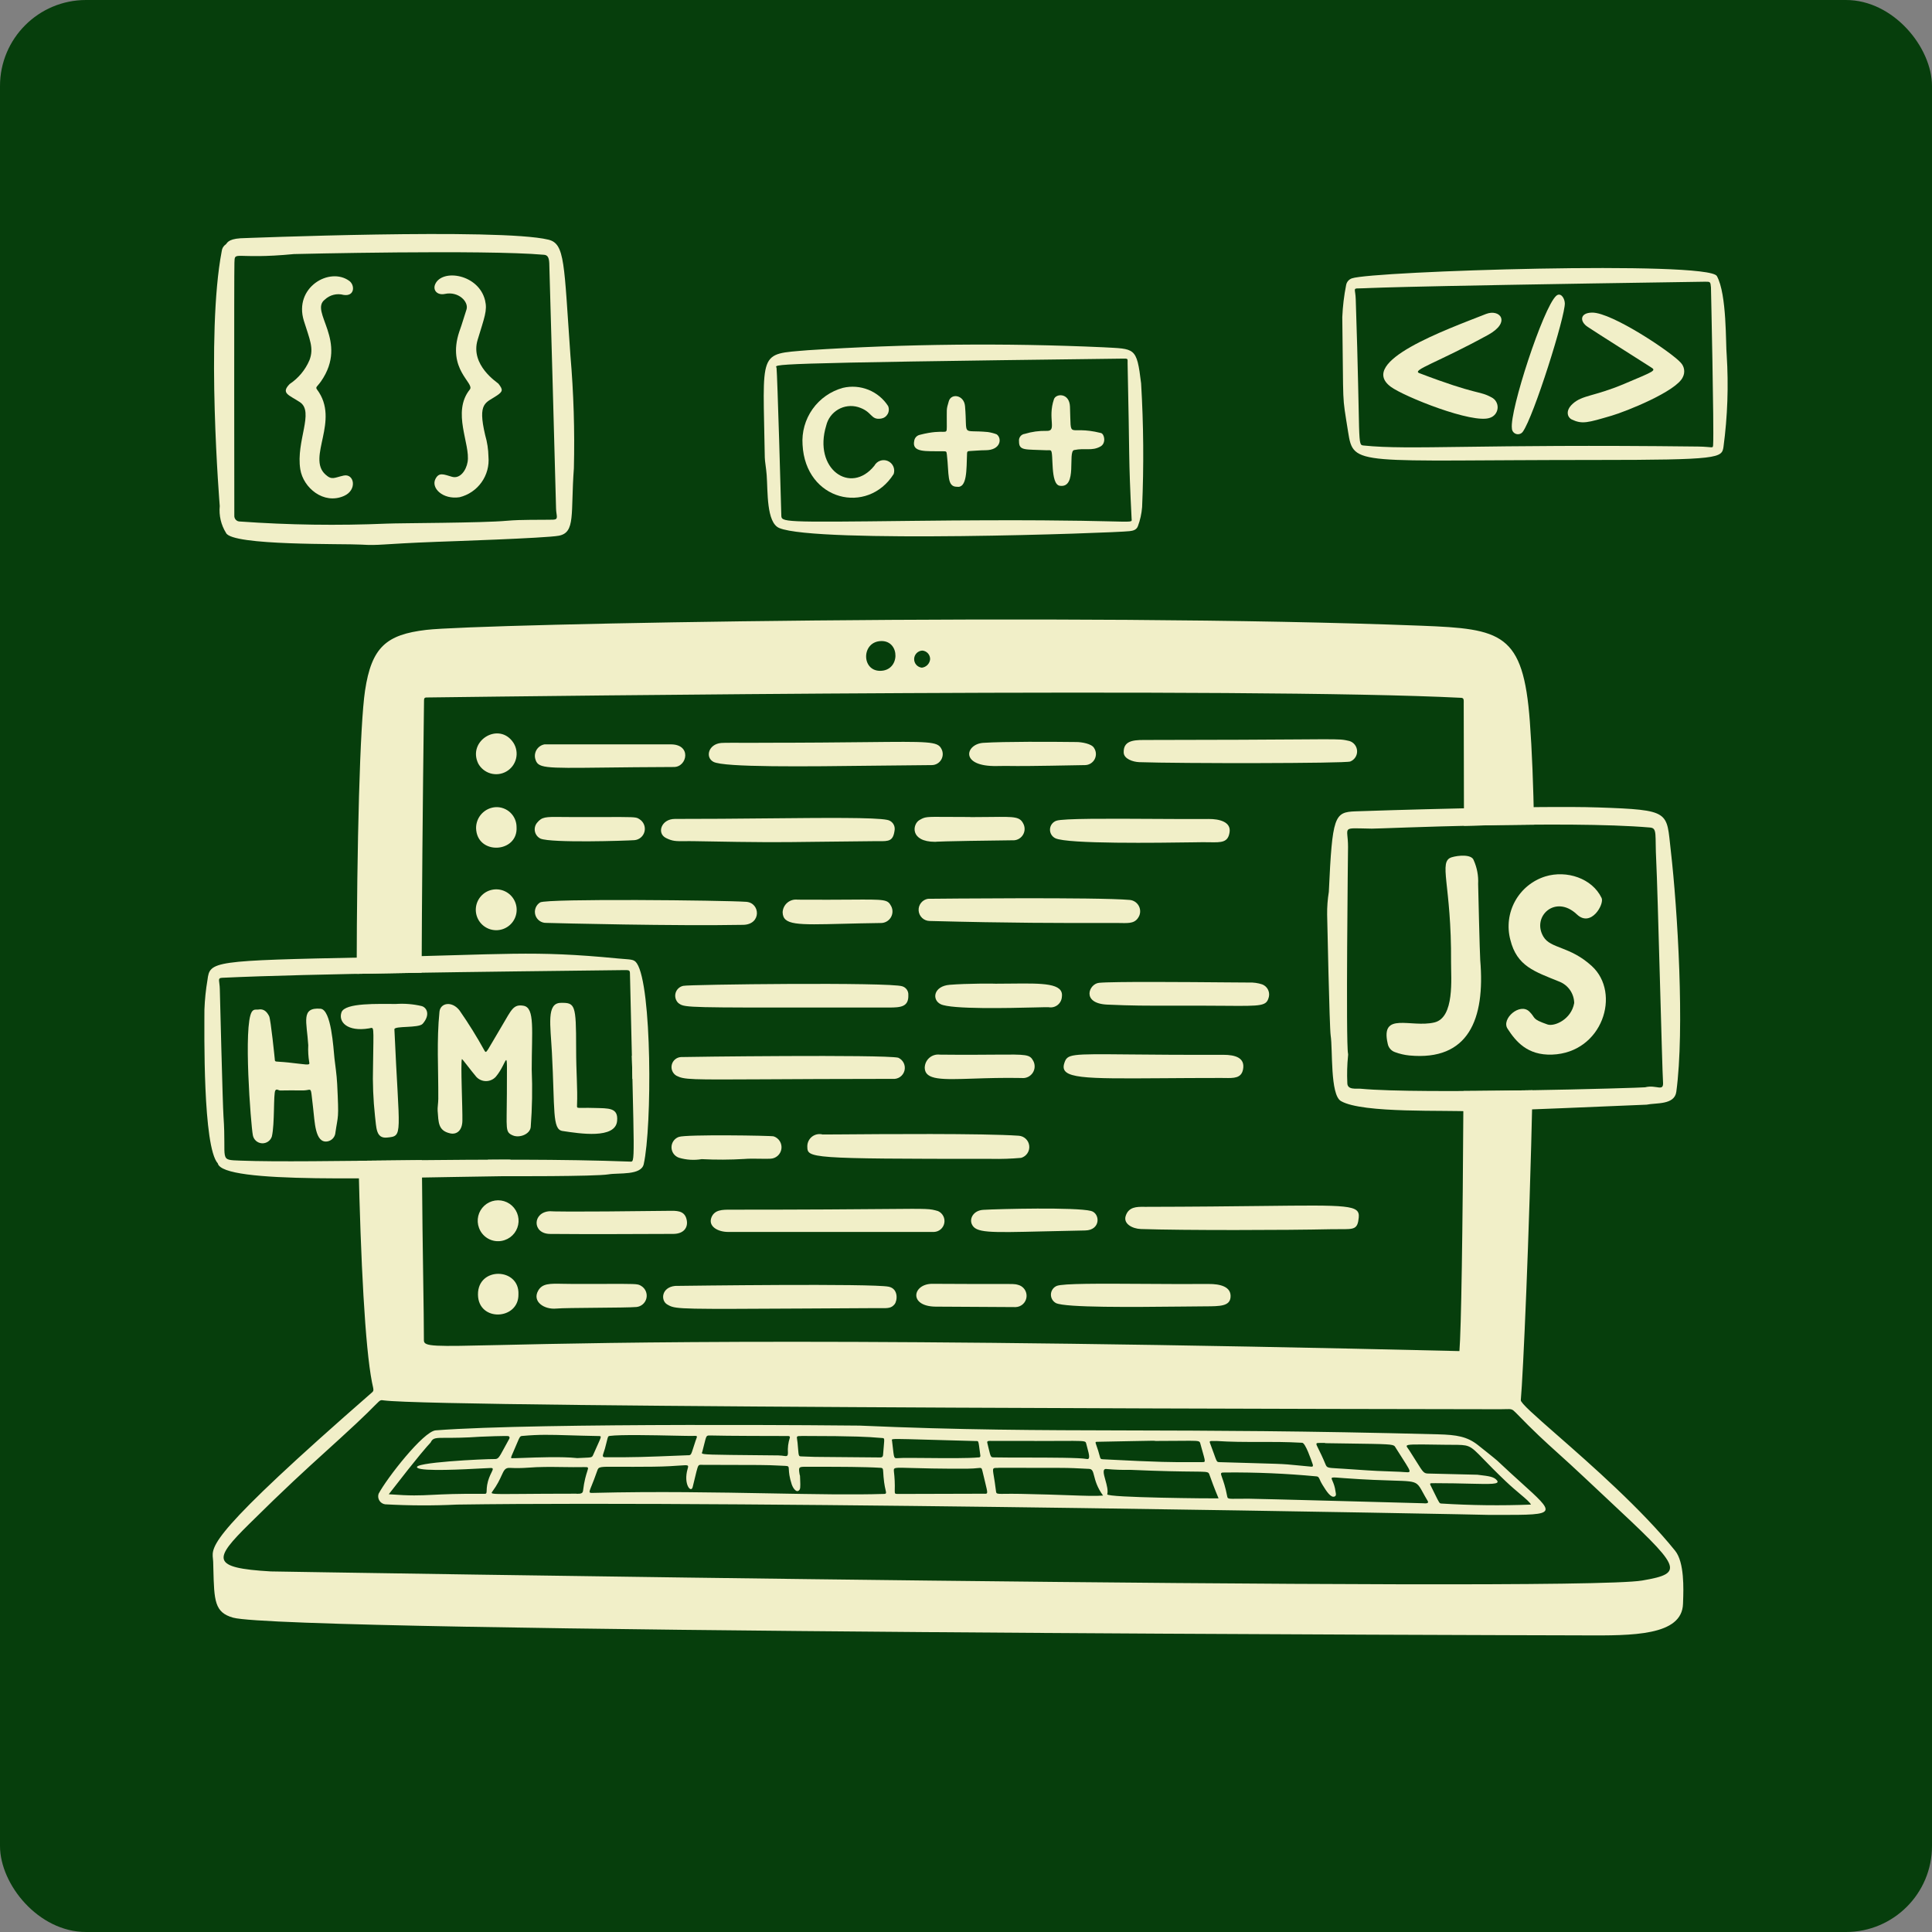 <svg width="247" height="247" viewBox="0 0 247 247" fill="none" xmlns="http://www.w3.org/2000/svg">
<rect x="0" y="0" width="247" height="247" fill="#808080" stroke="none"/>
<rect width="247" height="247" rx="11" fill="#063E0C"/>
<path fill-rule="evenodd" clip-rule="evenodd" d="M196.126 105.429C196.032 100.414 195.859 95.91 195.586 92.246C194.742 80.92 191.987 80.396 181.718 79.996C137.785 78.29 61.19 79.739 54.498 80.528C49.401 81.13 47.505 82.718 46.667 88.304C46.018 92.636 45.622 107.793 45.599 124.504C48.271 124.451 51.057 124.403 53.904 124.359C53.941 114.847 54.032 103.408 54.21 89.555C54.21 89.314 54.254 89.17 54.54 89.17C54.582 89.17 55.03 89.165 55.841 89.154C67.888 89.002 159.917 87.84 186.814 89.214C187.143 89.231 187.139 89.478 187.134 89.804V89.805C187.133 89.852 187.132 89.901 187.132 89.951C187.149 95.353 187.16 100.57 187.165 105.577C189.976 105.508 193.056 105.451 196.126 105.429ZM195.932 139.383C193.046 139.432 190.007 139.47 187.101 139.483C187.004 157.949 186.807 169.96 186.583 172.732C109.983 170.904 77.456 171.647 63.809 171.959H63.808C55.517 172.148 54.196 172.178 54.195 171.375C54.192 169.299 54.156 166.862 54.109 163.711V163.71V163.709V163.708L54.109 163.707C54.052 159.859 53.979 154.946 53.932 148.32C52.062 148.338 50.228 148.359 48.452 148.378H48.423C47.544 148.389 46.679 148.398 45.831 148.407C46.116 161.216 46.672 172.216 47.559 176.73C47.594 176.91 47.628 177.06 47.657 177.187C47.763 177.659 47.796 177.808 47.573 178.005C26.874 196.068 27.045 197.642 27.222 199.274C27.236 199.401 27.25 199.529 27.254 199.665C27.263 199.998 27.271 200.317 27.279 200.621C27.382 204.639 27.421 206.144 29.798 206.812C36.583 208.716 200.929 209.073 200.953 209.073C201.479 209.073 202.01 209.076 202.542 209.078C208.696 209.11 215.04 209.141 215.168 205.041C215.171 204.95 215.174 204.851 215.178 204.742C215.235 203.142 215.357 199.744 214.163 198.261C209.858 192.921 203.382 187.243 199.035 183.433H199.034C196.29 181.028 194.395 179.365 194.43 179.002C194.723 175.796 195.505 158.483 195.932 139.383ZM62.346 148.264C62.444 148.33 62.547 148.391 62.655 148.444C63.265 148.744 63.967 148.796 64.614 148.589C64.857 148.514 65.088 148.403 65.298 148.261C64.314 148.261 63.329 148.262 62.346 148.264ZM80.853 137.932C81.632 137.872 82.412 137.581 82.459 136.512C82.495 135.67 81.912 134.995 80.782 134.976L80.817 136.43L80.853 137.932ZM209.938 202.066C200.726 203.629 34.788 200.911 34.625 200.901C26.864 200.456 27.314 199.328 31.858 194.833C36.442 190.293 39.002 187.969 41.641 185.574C42.849 184.478 44.074 183.367 45.516 182.021C46.75 180.869 47.461 180.148 47.902 179.701C48.405 179.193 48.555 179.04 48.726 179.013C48.799 179 48.876 179.011 48.986 179.026C49.014 179.03 49.044 179.034 49.077 179.038C56.385 180.001 188.409 180.166 191.791 180.166C192.082 180.166 192.313 180.159 192.502 180.153C193.226 180.132 193.322 180.13 193.776 180.596C196.186 183.08 197.514 184.28 199.19 185.793C200.134 186.645 201.188 187.597 202.606 188.933C203.646 189.911 204.607 190.811 205.491 191.639C214.815 200.371 215.599 201.105 209.938 202.066ZM88.874 107.543C88.325 107.532 87.887 107.536 87.522 107.54C86.411 107.55 85.977 107.554 85.14 107.133C83.931 106.526 84.537 104.694 86.29 104.696C90.184 104.702 94.25 104.663 98.023 104.627C105.531 104.555 111.883 104.494 113.424 104.819C113.709 104.868 113.965 105.021 114.142 105.248C114.32 105.476 114.406 105.761 114.385 106.049C114.212 107.557 113.656 107.553 112.318 107.543C112.153 107.541 111.977 107.54 111.787 107.541C108.31 107.569 105.95 107.599 104.073 107.624H104.072C99.332 107.685 97.671 107.706 88.874 107.543ZM86.308 164.401C84.546 164.585 84.443 166.274 85.305 166.773L85.308 166.774C85.388 166.821 85.463 166.864 85.539 166.904C86.454 167.382 87.623 167.376 102.863 167.29C105.458 167.274 108.461 167.258 111.94 167.24C112.166 167.239 112.369 167.241 112.553 167.244C113.503 167.255 113.954 167.26 114.368 166.745C114.739 166.284 114.876 164.767 113.629 164.504C111.561 164.064 87.603 164.384 86.358 164.4L86.308 164.401ZM173.712 155.656C173.572 157.155 173.132 157.153 171.372 157.146C171.015 157.144 170.605 157.143 170.131 157.153C164.494 157.278 151.257 157.311 145.856 157.127C144.785 157.09 143.584 156.466 143.918 155.447C144.297 154.276 145.347 154.282 146.249 154.289C146.322 154.29 146.393 154.29 146.464 154.29C152.739 154.279 157.595 154.223 161.344 154.18C172.477 154.051 173.862 154.035 173.712 155.656ZM173.215 95.218C173.039 94.989 172.797 94.821 172.523 94.736L172.394 94.707C172.245 94.674 172.12 94.646 171.993 94.622C171.306 94.495 170.595 94.499 166.021 94.531C162.424 94.556 156.441 94.597 146.205 94.604C144.779 94.605 143.614 94.762 143.661 96.21C143.687 97.017 144.83 97.411 145.668 97.44C150.782 97.62 171.972 97.608 172.625 97.357C172.893 97.251 173.12 97.064 173.277 96.823C173.434 96.582 173.512 96.298 173.501 96.01C173.489 95.723 173.39 95.446 173.215 95.218ZM110.748 94.88C118.712 94.796 119.855 94.784 120.335 95.702C120.459 95.914 120.525 96.155 120.526 96.401C120.528 96.646 120.465 96.888 120.344 97.102C120.223 97.316 120.048 97.494 119.837 97.62C119.625 97.745 119.384 97.812 119.139 97.815C117.023 97.827 114.641 97.856 112.182 97.886H112.179H112.178H112.177C102.913 97.999 92.557 98.124 91.208 97.398C90.134 96.82 90.561 95.131 92.206 94.985C92.539 94.955 94.227 94.961 95.547 94.965C96.454 94.968 97.188 94.971 97.188 94.96C103.12 94.96 107.501 94.914 110.748 94.88ZM115.936 126.519C115.796 126.317 115.591 126.168 115.355 126.096C113.801 125.548 88.014 125.855 87.348 126.038C87.12 126.086 86.908 126.195 86.737 126.354C86.565 126.513 86.44 126.715 86.375 126.94C86.309 127.164 86.306 127.402 86.365 127.628C86.424 127.855 86.544 128.06 86.711 128.224L86.749 128.253C86.795 128.286 86.839 128.318 86.883 128.349C87.58 128.82 88.596 128.819 105.491 128.812C107.883 128.811 110.594 128.81 113.668 128.81C115.173 128.81 116.183 128.717 116.128 127.212C116.144 126.966 116.076 126.722 115.936 126.519ZM93.048 157.499C91.79 157.491 90.486 156.797 90.965 155.619C91.367 154.653 92.376 154.653 93.349 154.654H93.405C103.621 154.654 109.624 154.601 113.26 154.569C118.824 154.52 118.841 154.52 119.924 154.834C120.212 154.961 120.447 155.182 120.593 155.462C120.739 155.741 120.786 156.061 120.726 156.369C120.667 156.679 120.505 156.959 120.266 157.164C120.027 157.369 119.726 157.487 119.411 157.499H93.048ZM85.951 136.925C86.059 137.178 86.245 137.389 86.482 137.529C87.484 138.04 88.199 138.036 97.766 137.985C101.599 137.963 106.852 137.936 114.114 137.93C114.45 137.965 114.788 137.879 115.066 137.688C115.345 137.496 115.545 137.211 115.632 136.884C115.719 136.557 115.685 136.211 115.539 135.906C115.392 135.602 115.141 135.36 114.832 135.224C112.89 134.799 87.567 135.111 87.054 135.142C86.78 135.159 86.518 135.263 86.307 135.44C86.097 135.616 85.948 135.856 85.885 136.124C85.82 136.391 85.844 136.672 85.951 136.925ZM118.846 117.743C118.489 117.737 118.147 117.598 117.888 117.353C117.629 117.108 117.471 116.775 117.445 116.419C117.419 116.064 117.528 115.711 117.749 115.431C117.97 115.152 118.288 114.965 118.641 114.908L118.683 114.908H118.684C119.754 114.897 140.334 114.687 144.433 115.054C144.662 115.074 144.883 115.148 145.078 115.27C145.273 115.392 145.436 115.558 145.555 115.755C145.674 115.952 145.745 116.175 145.761 116.404C145.778 116.634 145.74 116.864 145.651 117.076C145.202 118.045 144.44 118.03 143.304 118.006C143.12 118.002 142.924 117.998 142.719 117.998C142.191 117.999 141.653 117.999 141.102 118C135.717 118.007 129.158 118.016 118.846 117.743ZM68.975 117.726C69.23 117.908 69.537 118 69.85 117.989C71.419 118.036 86.329 118.402 95.02 118.238C97.368 118.193 97.213 115.42 95.396 115.294C92.524 115.097 69.982 114.857 69.059 115.369C68.793 115.532 68.588 115.779 68.476 116.072C68.365 116.364 68.353 116.685 68.444 116.984C68.534 117.283 68.721 117.544 68.975 117.726ZM126.755 148.157C103.242 148.157 103.24 148.067 103.213 146.571L103.212 146.545C103.213 146.306 103.269 146.07 103.375 145.857C103.481 145.643 103.635 145.456 103.824 145.311C104.014 145.166 104.234 145.066 104.468 145.019C104.703 144.973 104.944 144.981 105.175 145.042C105.19 145.047 105.972 145.041 107.257 145.031H107.261C112.431 144.99 125.744 144.884 130.237 145.2C130.577 145.22 130.898 145.361 131.146 145.596C131.392 145.83 131.547 146.145 131.584 146.483C131.622 146.821 131.539 147.162 131.349 147.445C131.16 147.728 130.877 147.935 130.55 148.029C129.288 148.142 128.021 148.184 126.755 148.157ZM157.32 165.862C157.454 164.461 155.926 164.143 154.52 164.153C151.813 164.173 148.954 164.155 146.284 164.139H146.27C140.668 164.104 135.896 164.075 135.101 164.399C134.89 164.488 134.707 164.636 134.576 164.825C134.445 165.013 134.369 165.235 134.358 165.464C134.348 165.694 134.402 165.921 134.516 166.121C134.628 166.321 134.797 166.485 134.998 166.594C136.218 167.192 144.85 167.104 151.116 167.04H151.12C152.101 167.029 153.023 167.02 153.85 167.014L154.115 167.012C155.985 167.002 157.211 166.994 157.32 165.862ZM154.537 104.705C155.857 104.695 157.383 105.06 157.202 106.368C157.017 107.722 156.17 107.707 154.656 107.68C154.38 107.675 154.082 107.67 153.762 107.672C153.491 107.675 153.062 107.681 152.513 107.689C148.21 107.751 136.497 107.921 134.925 107.17C134.708 107.066 134.528 106.9 134.406 106.693C134.284 106.487 134.227 106.249 134.24 106.009C134.252 105.769 134.336 105.539 134.48 105.347C134.624 105.155 134.821 105.01 135.048 104.93C135.888 104.627 141.688 104.66 147.392 104.692C149.944 104.707 152.476 104.721 154.537 104.705ZM150.152 128.572C150.992 128.571 151.94 128.569 153.04 128.569C154.427 128.57 155.599 128.58 156.589 128.588C161.438 128.627 161.937 128.631 162.229 127.407C162.292 127.087 162.24 126.756 162.082 126.471C161.925 126.186 161.671 125.966 161.367 125.85C160.824 125.672 160.253 125.592 159.683 125.614C159.237 125.614 158.203 125.606 156.834 125.594H156.832H156.831C151.819 125.552 142.304 125.471 140.505 125.651C139.202 125.781 138.213 128.288 141.56 128.436C144.805 128.58 146.353 128.577 150.152 128.572ZM136.064 135.937C136.45 134.733 136.772 134.736 144.303 134.806C147.163 134.833 151.061 134.87 156.396 134.854C157.957 134.854 159.209 135.248 158.916 136.732C158.694 137.856 157.744 137.839 156.588 137.819C156.431 137.817 156.27 137.814 156.106 137.814C153.289 137.815 150.82 137.831 148.67 137.847H148.669C138.477 137.916 135.423 137.938 136.064 135.937ZM68.41 96.358C68.372 96.555 68.374 96.759 68.417 96.955C68.746 98.23 69.35 98.223 77.3 98.131C79.59 98.104 82.491 98.07 86.171 98.058C87.863 98.053 88.466 95.128 85.71 95.165H69.618C69.42 95.2 69.231 95.275 69.062 95.385C68.894 95.495 68.749 95.638 68.637 95.805C68.525 95.972 68.448 96.16 68.41 96.358ZM70.313 157.754C68.01 157.731 68.058 154.96 70.297 154.851C70.313 154.85 70.325 154.851 70.351 154.853C70.582 154.87 71.91 154.967 85.827 154.797C86.862 154.784 87.624 154.943 87.808 156.051C87.956 156.944 87.416 157.743 86.087 157.75C82.91 157.767 74.472 157.798 70.313 157.754ZM138.737 157.311C140.753 157.274 140.663 155.115 139.48 154.814C137.53 154.318 127.718 154.555 125.709 154.674C124.473 154.749 123.923 155.754 124.238 156.491C124.727 157.636 126.37 157.596 133.421 157.427H133.422H133.423H133.426H133.431C134.939 157.391 136.694 157.349 138.737 157.311ZM129.328 125.749H129.329C133.321 125.707 136.007 125.68 135.757 127.437C135.746 127.641 135.691 127.839 135.597 128.021C135.503 128.201 135.372 128.361 135.211 128.487C135.05 128.613 134.864 128.704 134.666 128.752C134.468 128.801 134.262 128.806 134.061 128.769C133.944 128.757 133.32 128.772 132.393 128.795H132.392H132.391C129.01 128.877 121.62 129.055 120.264 128.385C119.092 127.804 119.36 126.072 121.412 125.904C123.576 125.722 127.293 125.739 127.293 125.764C128.001 125.764 128.681 125.757 129.328 125.749ZM125.709 94.97C123.435 95.116 122.628 98.024 127.445 97.935C128.421 97.917 128.77 97.922 129.217 97.928C130.107 97.94 131.388 97.958 138.737 97.815C138.988 97.809 139.234 97.735 139.447 97.602C139.66 97.469 139.834 97.281 139.95 97.058C140.066 96.835 140.12 96.585 140.107 96.334C140.094 96.082 140.014 95.839 139.874 95.63C139.571 95.072 138.261 94.873 137.655 94.867C134.421 94.829 128.46 94.793 125.709 94.97ZM69.101 107.215C68.922 107.127 68.765 107 68.642 106.844C68.519 106.687 68.433 106.504 68.39 106.309C68.348 106.114 68.35 105.912 68.397 105.719C68.444 105.525 68.534 105.344 68.661 105.19C69.287 104.424 69.746 104.428 71.747 104.448C72.087 104.452 72.472 104.456 72.91 104.456C74.75 104.459 76.182 104.457 77.301 104.455C80.809 104.449 81.252 104.448 81.595 104.634C81.644 104.661 81.692 104.691 81.746 104.727L81.762 104.737C82.02 104.899 82.22 105.138 82.335 105.421C82.449 105.703 82.472 106.014 82.4 106.31C82.328 106.606 82.164 106.872 81.932 107.069C81.701 107.267 81.413 107.387 81.109 107.412C80.048 107.49 70.501 107.796 69.101 107.215ZM126.695 104.446C125.962 104.455 125.09 104.466 124.046 104.466L124.044 104.451C122.788 104.451 121.817 104.444 121.055 104.438C118.323 104.418 118.294 104.418 117.553 104.839C116.649 105.354 116.291 107.619 119.557 107.625L119.559 107.625L119.561 107.625C119.604 107.617 120.055 107.539 129.433 107.428C129.684 107.447 129.934 107.4 130.162 107.293C130.388 107.185 130.584 107.021 130.728 106.815C130.873 106.61 130.962 106.37 130.987 106.12C131.01 105.87 130.97 105.618 130.868 105.389C130.408 104.4 129.813 104.408 126.695 104.446ZM71.138 167.295C69.571 167.45 68.005 166.403 68.808 165C69.336 164.076 70.272 164.096 71.969 164.13H71.971C72.315 164.137 72.69 164.145 73.1 164.145C74.95 164.147 76.389 164.145 77.513 164.143H77.533C81.027 164.136 81.47 164.135 81.821 164.314C81.872 164.34 81.921 164.369 81.977 164.404L82.005 164.421C82.26 164.583 82.459 164.82 82.573 165.101C82.687 165.381 82.711 165.69 82.641 165.985C82.571 166.279 82.411 166.544 82.183 166.743C81.956 166.942 81.672 167.066 81.371 167.096C80.697 167.157 78.446 167.177 76.21 167.195H76.209C73.972 167.215 71.751 167.234 71.138 167.295ZM119.211 164.131C116.675 164.113 116.108 167.004 119.605 167.049L121.113 167.058H121.171L121.253 167.059H121.313H121.36C124.273 167.076 129.79 167.109 129.834 167.108C130.184 167.1 130.52 166.965 130.779 166.728C131.037 166.49 131.2 166.167 131.238 165.819C131.276 165.469 131.184 165.119 130.983 164.832C130.782 164.545 130.482 164.342 130.141 164.259C129.758 164.148 129.658 164.149 127.448 164.152H127.447C125.94 164.155 123.448 164.159 119.211 164.131ZM132.274 136.416C132.288 136.143 132.229 135.872 132.1 135.632C131.651 134.795 131.28 134.798 127.293 134.832C125.631 134.846 123.342 134.866 120.158 134.832C119.915 134.801 119.669 134.822 119.435 134.894C119.201 134.965 118.986 135.086 118.802 135.248C118.619 135.41 118.473 135.61 118.373 135.833C118.274 136.056 118.223 136.299 118.224 136.543C118.284 138.1 120.441 138.029 124.435 137.897C126.158 137.84 128.223 137.773 130.609 137.819C130.88 137.851 131.155 137.808 131.403 137.694C131.651 137.581 131.863 137.402 132.017 137.176C132.171 136.951 132.26 136.688 132.274 136.416ZM113.942 115.863C114.058 116.092 114.112 116.346 114.099 116.602C114.086 116.857 114.008 117.105 113.87 117.321C113.733 117.537 113.542 117.714 113.315 117.833C113.089 117.953 112.836 118.012 112.58 118.004C110.723 118.029 109.122 118.069 107.747 118.103C101.87 118.251 100.096 118.295 100.057 116.625C100.069 116.39 100.128 116.16 100.233 115.95C100.337 115.739 100.484 115.553 100.664 115.402C100.845 115.251 101.054 115.139 101.28 115.073C101.505 115.007 101.742 114.989 101.975 115.019C104.916 115.04 107.094 115.025 108.719 115.014C113.239 114.983 113.474 114.982 113.942 115.863ZM99.701 145.907C99.522 145.613 99.244 145.391 98.916 145.281C98.641 145.179 87.716 145.012 86.786 145.35C86.509 145.448 86.27 145.629 86.102 145.87C85.934 146.111 85.846 146.398 85.849 146.691C85.852 146.984 85.946 147.27 86.119 147.507C86.291 147.744 86.534 147.921 86.812 148.015C87.751 148.295 88.743 148.357 89.709 148.192C91.525 148.286 93.345 148.279 95.161 148.169C95.713 148.118 96.497 148.13 97.193 148.142H97.194C97.718 148.151 98.192 148.158 98.481 148.138C98.826 148.13 99.157 148.001 99.417 147.773C99.676 147.545 99.847 147.233 99.899 146.892C99.951 146.551 99.881 146.202 99.701 145.907ZM61.24 156.983C61.057 156.496 61.024 155.965 61.145 155.46C61.266 154.954 61.535 154.496 61.918 154.144C62.301 153.791 62.78 153.562 63.294 153.484C63.808 153.406 64.334 153.483 64.804 153.705C65.275 153.928 65.667 154.285 65.933 154.733C66.198 155.18 66.324 155.697 66.295 156.217C66.265 156.735 66.081 157.234 65.766 157.649C65.451 158.063 65.02 158.373 64.528 158.54C63.885 158.765 63.18 158.728 62.564 158.437C61.949 158.145 61.473 157.623 61.24 156.983ZM66.281 165.485C66.331 168.773 61.146 169.038 61.107 165.512C61.067 161.899 66.441 162.047 66.281 165.485ZM66.04 105.725C66.257 109.084 60.949 109.379 60.865 105.866C60.862 105.179 61.124 104.517 61.597 104.018C62.069 103.52 62.716 103.223 63.402 103.19C63.743 103.178 64.083 103.235 64.402 103.357C64.721 103.478 65.012 103.663 65.258 103.899C65.504 104.136 65.7 104.419 65.834 104.733C65.968 105.046 66.038 105.384 66.04 105.725ZM60.85 115.98C60.782 116.509 60.878 117.046 61.124 117.519C61.413 118.074 61.892 118.507 62.474 118.739C63.056 118.971 63.702 118.986 64.294 118.782C64.798 118.608 65.237 118.284 65.551 117.854C65.866 117.423 66.041 116.907 66.053 116.374C66.066 115.841 65.915 115.317 65.621 114.872C65.327 114.427 64.904 114.083 64.409 113.886C63.914 113.688 63.37 113.647 62.851 113.768C62.331 113.888 61.861 114.165 61.504 114.56C61.146 114.956 60.918 115.451 60.85 115.98ZM61.132 97.6C59.74 94.661 63.853 92.199 65.655 94.985C65.84 95.283 65.964 95.614 66.018 95.96C66.073 96.307 66.057 96.66 65.972 97C65.887 97.34 65.735 97.66 65.524 97.939C65.313 98.219 65.048 98.454 64.745 98.629C64.441 98.805 64.106 98.917 63.758 98.96C63.41 99.003 63.057 98.976 62.72 98.88C62.383 98.784 62.069 98.621 61.796 98.401C61.523 98.181 61.297 97.909 61.132 97.6ZM58.437 192.356C55.373 192.504 52.304 192.492 49.242 192.321C49.091 192.302 48.947 192.248 48.819 192.166C48.691 192.084 48.583 191.974 48.503 191.845C48.423 191.715 48.372 191.57 48.355 191.419C48.338 191.267 48.355 191.115 48.404 190.971C49.451 188.991 54.13 182.985 55.706 182.865C68.951 181.848 109.677 182.25 109.903 182.259C122.783 182.826 132.59 182.849 144.173 182.876C154.714 182.9 166.725 182.929 183.86 183.374C186.218 183.435 187.567 183.655 188.946 184.743L188.969 184.761C189.252 184.985 191.201 186.534 191.421 186.741C192.593 187.848 193.622 188.779 194.486 189.561C196.636 191.503 197.772 192.53 197.575 193.073C197.353 193.681 195.453 193.679 191.423 193.676H191.419C191.084 193.675 190.736 193.675 190.372 193.675C190.372 193.651 95.686 191.815 58.437 192.356ZM103.084 187.521C102.106 187.521 102.074 187.535 102.227 188.501C102.248 188.558 102.265 188.617 102.278 188.676C102.284 188.83 102.29 188.97 102.295 189.099C102.338 190.18 102.348 190.432 102.073 190.595C101.701 190.809 101.316 190.065 101.231 189.809C100.901 188.811 100.87 188.228 100.852 187.888C100.832 187.498 100.828 187.425 100.411 187.408C99.945 187.389 99.611 187.374 99.328 187.359C97.961 187.294 97.805 187.286 89.718 187.275C89.688 187.275 89.66 187.274 89.634 187.274C89.535 187.272 89.462 187.271 89.4 187.298C89.22 187.376 89.143 187.693 88.842 188.943C88.764 189.266 88.671 189.65 88.558 190.109C88.353 190.939 87.338 189.77 87.91 187.785C88.055 187.282 88.046 187.283 86.907 187.366H86.906C86.235 187.415 85.172 187.492 83.517 187.512C81.515 187.535 80.093 187.526 79.078 187.52H79.077C76.574 187.505 76.537 187.504 76.35 188.046C76.051 188.912 75.807 189.514 75.638 189.931C75.417 190.474 75.323 190.705 75.4 190.8C75.456 190.871 75.605 190.867 75.865 190.86L75.929 190.859C83.937 190.657 91.686 190.799 98.489 190.923H98.49C104.108 191.027 109.082 191.118 113.025 190.994C113.333 190.984 113.309 190.88 113.21 190.455C113.159 190.233 113.088 189.926 113.033 189.499C112.962 188.957 112.94 188.575 112.924 188.306C112.892 187.754 112.888 187.674 112.55 187.654C110.578 187.528 107.253 187.525 104.577 187.523H104.574C104.047 187.523 103.545 187.522 103.084 187.521ZM181.942 192.186C182.302 192.223 182.718 192.213 182.531 191.902C182.274 191.476 182.08 191.122 181.919 190.828C181.618 190.276 181.431 189.934 181.148 189.717C180.687 189.363 179.969 189.342 178.082 189.286C176.719 189.246 174.746 189.189 171.818 188.975L171.658 188.962C171.536 188.953 171.424 188.945 171.32 188.937L171.309 188.936C170.595 188.879 170.317 188.858 170.257 188.961C170.221 189.027 170.271 189.143 170.354 189.332C170.476 189.612 170.666 190.051 170.749 190.723C170.754 190.758 170.761 190.796 170.769 190.835C170.804 191.017 170.844 191.229 170.618 191.326C170.133 191.536 169.532 190.565 169.157 189.96L169.094 189.858L169.05 189.788C168.901 189.554 168.815 189.357 168.746 189.2C168.625 188.922 168.556 188.768 168.299 188.749C164.452 188.385 160.59 188.219 156.726 188.252C156.002 188.246 156.006 188.256 156.248 188.935C156.407 189.377 156.668 190.107 156.894 191.305C156.955 191.628 157.014 191.628 158.298 191.614C158.641 191.61 159.072 191.605 159.613 191.605C159.613 191.58 181.918 192.183 181.942 192.186ZM53.372 187.663C52.416 186.968 62.023 186.516 63.225 186.535C63.697 186.543 63.785 186.378 64.449 185.149L64.45 185.147C64.607 184.857 64.796 184.508 65.03 184.086C65.091 184.005 65.132 183.91 65.151 183.811C65.147 183.768 65.133 183.727 65.109 183.691C65.086 183.655 65.053 183.626 65.016 183.606C64.791 183.55 61.801 183.654 61.4 183.681C59.374 183.821 58.035 183.82 57.13 183.82C55.698 183.819 55.349 183.818 55.08 184.373C55.056 184.425 55.036 184.446 54.953 184.534C54.678 184.826 53.72 185.844 49.702 191.036C52.55 191.247 53.64 191.193 55.312 191.11C56.696 191.041 58.48 190.953 61.991 190.978C62.205 190.978 62.209 190.847 62.218 190.545C62.224 190.371 62.231 190.14 62.282 189.844C62.401 189.144 62.652 188.629 62.823 188.278C63.028 187.857 63.119 187.67 62.737 187.677C62.589 187.679 62.217 187.699 61.703 187.727C59.355 187.853 54.03 188.138 53.372 187.663ZM183.367 189.622L183.281 189.621C182.865 189.617 182.752 189.616 182.898 189.906C182.957 190.026 183.014 190.14 183.068 190.249L183.204 190.525L183.395 190.912C184.025 192.192 184.031 192.204 184.264 192.221C188.081 192.46 191.908 192.505 195.729 192.356C195.575 192.044 195.072 191.619 194.361 191.019C193.837 190.577 193.2 190.04 192.509 189.384C191.228 188.165 190.355 187.264 189.71 186.599C188.735 185.594 188.282 185.127 187.73 184.907C187.249 184.718 186.693 184.717 185.653 184.714C185.342 184.714 184.987 184.713 184.578 184.706L183.962 184.697C180.748 184.65 179.905 184.638 179.842 184.852C179.821 184.928 179.898 185.033 180.002 185.176C180.05 185.242 180.105 185.314 180.157 185.396C180.552 186.007 180.855 186.493 181.096 186.88C181.949 188.248 182.031 188.379 182.612 188.388C183.491 188.403 188.796 188.53 188.872 188.539L189.077 188.564C190.357 188.717 191.025 188.797 191.392 189.277C191.776 189.777 190.612 189.748 187.923 189.684C186.732 189.655 185.24 189.619 183.451 189.619V189.622H183.367ZM154.643 188.587C154.825 189.116 155.264 190.316 155.79 191.563C155.194 191.584 141.438 191.476 141.558 191.04C141.692 190.558 141.495 189.85 141.319 189.22C141.09 188.403 140.898 187.714 141.507 187.812C142.505 187.904 143.506 187.938 144.506 187.915C148.675 188.1 151.087 188.123 152.499 188.136C154.014 188.15 154.379 188.154 154.529 188.335C154.576 188.392 154.602 188.468 154.635 188.568L154.643 188.587ZM127.556 187.664C127.267 187.663 127.101 187.663 127.019 187.746C126.908 187.858 126.953 188.123 127.058 188.746C127.126 189.158 127.223 189.728 127.317 190.513L127.325 190.578C127.342 190.72 127.352 190.813 127.402 190.875C127.501 190.994 127.748 190.991 128.477 190.982H128.478C128.933 190.976 129.575 190.968 130.484 190.986C133.14 191.036 135.141 191.107 136.69 191.161C138.8 191.236 140.072 191.281 141.022 191.203C140.254 190.147 140.033 189.284 139.881 188.691C139.736 188.127 139.654 187.804 139.225 187.79C138.678 187.766 138.286 187.747 137.962 187.73H137.959H137.958C137.696 187.717 137.48 187.707 137.264 187.697C136.223 187.655 135.181 187.655 129.127 187.656H129.125H127.625V187.664H127.556ZM125.895 190.973C126.305 190.973 126.303 190.965 125.941 189.478C125.849 189.106 125.736 188.64 125.6 188.06C125.502 187.638 125.474 187.641 124.953 187.694C124.682 187.723 124.275 187.764 123.653 187.767C120.018 187.781 117.785 187.716 116.417 187.675C114.848 187.629 114.416 187.616 114.308 187.797C114.267 187.866 114.273 187.962 114.281 188.096L114.282 188.109C114.382 188.92 114.418 189.738 114.391 190.555C114.391 190.765 114.391 190.875 114.446 190.933C114.507 190.997 114.636 190.997 114.907 190.996H115.011C115.424 190.989 125.093 190.966 125.895 190.966V190.973ZM73.709 190.973H73.765C74.162 190.974 74.494 190.974 74.539 190.596C74.691 189.312 74.931 188.568 75.069 188.138C75.254 187.565 75.258 187.552 74.632 187.564C73.738 187.583 72.843 187.57 71.949 187.558C70.45 187.538 68.952 187.518 67.457 187.641C66.701 187.697 65.942 187.706 65.185 187.664C64.58 187.634 64.43 187.963 64.123 188.639C63.896 189.14 63.583 189.829 62.936 190.705C62.689 191.027 62.833 191.026 66.637 190.995C68.251 190.982 70.525 190.963 73.709 190.962V190.973ZM155.451 184.233C155.342 184.233 155.243 184.23 155.155 184.228C154.764 184.219 154.591 184.213 154.685 184.461C154.928 185.101 155.096 185.574 155.221 185.924C155.467 186.617 155.542 186.828 155.685 186.896C155.748 186.926 155.823 186.928 155.932 186.931L155.945 186.932C157.738 186.985 159.118 187.024 160.198 187.055C162.944 187.133 163.772 187.156 164.597 187.221C164.953 187.247 165.309 187.283 165.818 187.334C166.275 187.379 166.857 187.436 167.673 187.511C167.831 187.525 167.898 187.417 167.833 187.23L167.813 187.17C167.625 186.62 166.893 184.476 166.483 184.454C164.392 184.337 162.628 184.342 160.917 184.345C159.141 184.349 157.422 184.352 155.451 184.222V184.233ZM147.696 184.233C147.696 184.23 147.696 184.227 147.695 184.224C147.684 184.182 147.51 184.186 144.841 184.239C143.791 184.261 142.356 184.289 140.394 184.326H140.342C140.109 184.325 140.006 184.324 140.096 184.567C140.361 185.293 140.484 185.751 140.563 186.042C140.696 186.539 140.699 186.548 141.051 186.567C148.385 186.95 150.043 186.942 152.336 186.931C152.749 186.929 153.183 186.927 153.675 186.927H153.691C153.837 186.927 153.933 186.927 153.984 186.878C154.083 186.783 154.003 186.5 153.764 185.657C153.683 185.373 153.586 185.026 153.47 184.602L153.461 184.568C153.439 184.487 153.422 184.424 153.386 184.373C153.249 184.183 152.842 184.187 150.896 184.204C150.109 184.212 149.071 184.222 147.696 184.222V184.233ZM169.426 184.505L169.425 184.5C169.425 184.498 169.424 184.497 169.424 184.495C169.41 184.464 169.319 184.466 168.712 184.476L168.627 184.477C168.182 184.484 168.21 184.539 168.572 185.266C168.776 185.675 169.087 186.297 169.478 187.244C169.649 187.652 169.785 187.659 170.964 187.727C171.207 187.74 171.495 187.757 171.836 187.78L172.423 187.82H172.424H172.425C174.672 187.973 175.339 188.018 176.008 188.049C176.29 188.061 176.571 188.073 176.973 188.087H176.974H176.977C177.435 188.103 178.046 188.126 178.988 188.165C179.2 188.173 179.384 188.188 179.543 188.202C179.897 188.231 180.116 188.249 180.185 188.157C180.295 188.007 180.013 187.567 179.277 186.418C179.041 186.048 178.757 185.605 178.424 185.074L178.401 185.037C178.373 184.991 178.349 184.95 178.32 184.915C178.084 184.629 177.51 184.62 172.371 184.548H172.361H172.36C171.512 184.535 170.54 184.522 169.426 184.505V184.516V184.511V184.505ZM88.002 186.053C88.336 186.039 88.358 185.969 88.635 185.099C88.709 184.864 88.802 184.572 88.925 184.208C88.959 184.108 88.992 184.022 89.02 183.949C89.162 183.583 89.176 183.545 88.533 183.576C88.288 183.587 87.402 183.569 86.232 183.544H86.227H86.227C83.527 183.487 79.318 183.398 77.956 183.576C77.74 183.605 77.728 183.654 77.589 184.224L77.589 184.225C77.534 184.452 77.458 184.763 77.341 185.189C77.291 185.372 77.237 185.53 77.19 185.665C77.039 186.108 76.971 186.304 77.398 186.306C81.252 186.318 82.305 186.276 87.127 186.081L88.002 186.046V186.053ZM74.692 186.371C75.623 186.333 75.692 186.33 75.83 186.011C76.077 185.44 76.275 185.005 76.427 184.672C76.743 183.977 76.855 183.731 76.78 183.643C76.739 183.594 76.642 183.593 76.492 183.591C76.468 183.591 76.443 183.59 76.417 183.59C74.923 183.564 73.742 183.528 72.742 183.498H72.742C70.305 183.425 68.952 183.385 66.79 183.578C66.482 183.606 66.479 183.615 66.022 184.692L66.022 184.693C65.908 184.963 65.766 185.298 65.583 185.718L65.549 185.796C65.311 186.34 65.276 186.42 65.46 186.427C65.668 186.434 66.175 186.414 66.854 186.39C68.709 186.321 71.854 186.205 73.756 186.408L73.755 186.415C74.138 186.394 74.443 186.381 74.689 186.371H74.692ZM102.479 183.59C101.838 183.59 101.842 183.613 101.91 184.041C101.928 184.153 101.95 184.292 101.967 184.468C101.99 184.723 102.008 184.941 102.024 185.127L102.024 185.129C102.111 186.178 102.112 186.183 102.444 186.196C102.742 186.206 102.981 186.215 103.181 186.223H103.199H103.202C103.664 186.241 103.907 186.25 104.15 186.256C104.421 186.261 104.692 186.263 105.264 186.267H105.266C106.228 186.272 108.04 186.282 112.128 186.327C112.193 186.327 112.255 186.329 112.314 186.33C112.655 186.34 112.873 186.346 112.898 185.987C112.933 185.503 112.967 185.129 112.993 184.84C113.076 183.917 113.081 183.86 112.796 183.846C112.576 183.835 112.382 183.819 112.157 183.8H112.156H112.155C111.17 183.718 109.577 183.586 102.48 183.583L102.479 183.59ZM132.409 184.233V184.231C132.409 184.23 132.408 184.228 132.406 184.227L132.405 184.226C133.72 184.226 134.763 184.221 135.59 184.217C138.235 184.204 138.686 184.202 138.815 184.404C138.84 184.446 138.854 184.496 138.868 184.557L138.874 184.579C138.92 184.77 138.971 184.96 139.02 185.141C139.24 185.963 139.417 186.624 138.936 186.527C138.056 186.353 134.329 186.349 131.078 186.345C129.501 186.344 128.036 186.342 127.062 186.322C126.665 186.313 126.661 186.296 126.387 185.149C126.342 184.961 126.29 184.74 126.228 184.485C126.158 184.202 126.315 184.204 126.954 184.214H126.955C127.091 184.217 127.247 184.219 127.429 184.219C128.786 184.219 129.773 184.218 130.492 184.217C132.182 184.215 132.383 184.214 132.406 184.227L132.409 184.233ZM100.189 186.129C100.564 186.182 100.729 186.207 100.736 185.755C100.689 185.102 100.769 184.447 100.973 183.825C101.029 183.689 100.943 183.591 100.785 183.59C92.962 183.582 91.223 183.534 90.774 183.521C90.638 183.516 90.62 183.516 90.587 183.522C90.3 183.566 90.287 183.618 90.005 184.742C89.946 184.976 89.876 185.257 89.789 185.593C89.781 185.621 89.77 185.647 89.76 185.672C89.743 185.713 89.728 185.749 89.735 185.78C89.778 185.977 90.699 185.987 97.504 186.05H97.505C98.154 186.056 98.857 186.064 99.618 186.071L99.626 186.078C99.85 186.08 100.037 186.107 100.189 186.129ZM125.141 186.327C125.172 186.328 125.203 186.322 125.23 186.31C125.259 186.296 125.284 186.277 125.302 186.252C125.32 186.228 125.334 186.199 125.339 186.169C125.345 186.138 125.343 186.108 125.334 186.078C125.288 185.746 125.252 185.474 125.223 185.251C125.127 184.519 125.1 184.311 124.992 184.253C124.949 184.231 124.895 184.232 124.818 184.232C124.801 184.233 124.783 184.233 124.765 184.233C122.015 184.162 119.963 184.103 118.435 184.058H118.429C114.607 183.947 114.06 183.932 114.021 184.065C114.014 184.087 114.022 184.114 114.03 184.145C114.037 184.166 114.043 184.19 114.046 184.215C114.096 184.612 114.133 184.938 114.163 185.207C114.254 186.018 114.285 186.3 114.433 186.39C114.512 186.437 114.623 186.428 114.793 186.417H114.801C115.411 186.372 116.888 186.386 118.574 186.402C120.964 186.424 123.777 186.451 125.14 186.32L125.141 186.327ZM117.919 83.174C118.195 83.197 118.452 83.325 118.637 83.531C118.822 83.738 118.921 84.007 118.914 84.284C118.887 84.558 118.766 84.814 118.573 85.01C118.38 85.206 118.126 85.329 117.852 85.361C117.577 85.331 117.323 85.199 117.141 84.991C116.959 84.782 116.863 84.513 116.871 84.236C116.88 83.96 116.993 83.697 117.187 83.5C117.381 83.303 117.643 83.186 117.919 83.174ZM112.713 81.957C115.09 81.957 115.109 85.75 112.531 85.764C110.085 85.778 110.12 81.957 112.713 81.957Z" fill="#F1EFC8"/>
<path d="M70.109 30.64C72.254 31.16 72.091 33.661 72.927 45.457C73.339 50.249 73.487 55.061 73.369 59.87C72.939 65.674 73.613 68.085 71.434 68.491C69.738 68.806 56.963 69.228 55.922 69.267C48.506 69.547 48.58 69.773 46.184 69.626C43.973 69.49 29.649 69.789 28.899 68.134C28.258 67.108 27.975 65.9 28.094 64.696C28.094 64.672 26.291 42.806 28.349 32.101C28.366 31.93 28.42 31.764 28.509 31.616C28.597 31.468 28.718 31.342 28.862 31.246C29.032 31.144 29.053 30.57 30.748 30.461C30.782 30.464 63.874 29.124 70.109 30.64ZM29.957 65.932C29.952 66.029 29.967 66.126 30.001 66.216C30.035 66.307 30.087 66.39 30.155 66.459C30.222 66.529 30.303 66.584 30.392 66.621C30.482 66.657 30.578 66.675 30.675 66.673C36.917 67.119 43.18 67.209 49.432 66.944C51.122 66.868 61.682 66.864 64.76 66.582C66.708 66.404 69.134 66.48 70.71 66.44C71.481 66.422 71.102 65.92 71.09 65.016C71.073 63.827 70.235 33.869 70.222 33.636C70.185 32.962 70.037 32.611 69.555 32.573C61.935 31.896 37.616 32.478 37.592 32.481C29.915 33.218 30.021 31.986 29.97 33.582C29.919 34.937 29.954 65.634 29.957 65.932Z" fill="#F1EFC8"/>
<path d="M62.448 58.386C62.554 59.548 62.24 60.71 61.563 61.66C60.886 62.611 59.891 63.287 58.758 63.568C56.606 63.895 55.095 62.396 55.66 61.253C56.117 60.331 56.714 60.646 57.783 60.955C58.823 61.255 59.6 60.135 59.78 59.064C60.167 56.776 57.73 52.7 60.063 49.799C60.729 48.971 57.098 47.269 58.719 42.401C59.095 41.274 58.749 42.41 59.642 39.566C59.949 38.581 58.617 37.209 56.874 37.577C55.899 37.782 55.296 37.096 55.644 36.321C56.549 34.327 61.205 35.047 62.016 38.409C62.323 39.697 61.942 40.549 61.064 43.448C60.082 46.694 63.606 48.91 63.714 49.045C64.329 49.82 64.297 50.042 63.545 50.557C62.11 51.539 61.031 51.402 62.03 55.635C62.291 56.53 62.431 57.455 62.448 58.386Z" fill="#F1EFC8"/>
<path d="M38.392 59.999C37.816 56.412 40.211 52.655 38.344 51.417C36.956 50.495 35.859 50.29 37.036 49.093C38.161 48.343 39.041 47.28 39.568 46.036C40.151 44.509 39.596 43.408 38.851 41.022C37.518 36.741 42.154 34.069 44.66 35.916C45.392 36.456 45.365 37.933 43.921 37.702C43.507 37.589 43.07 37.584 42.653 37.688C42.235 37.791 41.852 38.001 41.538 38.295C39.495 39.833 44.631 43.581 41.043 48.75C40.552 49.456 40.287 49.468 40.531 49.8C43.529 53.786 39.178 58.465 41.605 60.665C42.439 61.421 42.715 61.069 43.932 60.8C45.289 60.502 45.713 62.645 43.974 63.406C41.376 64.549 38.77 62.366 38.392 59.999Z" fill="#F1EFC8"/>
<path d="M99.63 67.509C97.968 66.815 98.173 62.82 98.017 60.736C97.95 59.833 97.784 58.983 97.776 58.5C97.561 44.642 96.845 45.32 103.295 44.773C115.852 43.959 128.444 43.833 141.015 44.396C145.104 44.628 145.32 44.31 145.887 49.009C146.202 54.277 146.245 59.559 146.015 64.832C145.951 65.659 145.772 66.474 145.483 67.252C145.306 67.764 144.828 67.859 144.402 67.907C142.299 68.148 104.353 69.48 99.63 67.509ZM99.279 47.033C99.375 47.757 99.859 64.39 99.888 65.856C99.905 66.767 99.846 66.786 116.545 66.592C145.787 66.251 144.715 67.175 144.672 66.318C144.255 58.118 144.439 58.836 144.16 46.501C144.144 45.833 144.297 45.839 143.489 45.849C96.225 46.435 99.218 46.569 99.279 47.033Z" fill="#F1EFC8"/>
<path d="M111.786 59.538C111.946 59.241 112.212 59.014 112.53 58.903C112.849 58.792 113.198 58.804 113.508 58.938C113.818 59.072 114.067 59.317 114.205 59.625C114.343 59.933 114.361 60.282 114.254 60.602C110.917 65.882 102.979 64.042 102.605 56.861C102.491 55.237 102.944 53.624 103.886 52.297C104.828 50.97 106.202 50.011 107.772 49.583C108.856 49.329 109.991 49.416 111.024 49.831C112.056 50.247 112.935 50.972 113.54 51.906C113.61 52.069 113.641 52.245 113.632 52.422C113.623 52.599 113.574 52.772 113.489 52.927C113.403 53.082 113.283 53.216 113.138 53.318C112.993 53.419 112.826 53.486 112.651 53.514C111.259 53.73 111.582 52.615 109.695 52.039C109.273 51.916 108.831 51.88 108.395 51.933C107.959 51.986 107.538 52.127 107.159 52.347C106.779 52.568 106.447 52.863 106.185 53.215C105.923 53.568 105.735 53.969 105.632 54.397C103.924 59.956 108.751 63.323 111.786 59.538Z" fill="#F1EFC8"/>
<path d="M122.322 62.232C121.039 62.219 121.349 60.673 121.056 58.127C121.006 57.695 120.995 57.697 120.554 57.693C118.354 57.669 116.557 57.877 116.879 56.37C116.903 56.186 116.982 56.014 117.105 55.876C117.228 55.739 117.39 55.641 117.569 55.597C120.952 54.719 121.041 55.779 121.046 54.565C121.057 52.112 120.952 52.484 121.302 51.29C121.61 50.243 123.25 50.48 123.376 51.925C123.717 55.95 122.802 54.898 126.301 55.235C126.682 55.292 127.057 55.389 127.417 55.525C128.122 56.015 127.976 57.562 125.982 57.56C125.291 57.56 124.599 57.638 123.907 57.668C123.69 57.678 123.641 57.771 123.633 57.976C123.554 60.05 123.659 62.446 122.322 62.232Z" fill="#F1EFC8"/>
<path d="M130.279 56.419C130.264 56.307 130.271 56.194 130.3 56.085C130.329 55.977 130.38 55.875 130.449 55.786C130.517 55.697 130.604 55.623 130.702 55.568C130.8 55.514 130.909 55.479 131.02 55.467C131.917 55.193 132.851 55.065 133.788 55.087C135.191 55.149 133.89 53.55 134.743 51.041C135.003 50.28 136.728 50.203 136.793 51.989C136.97 56.538 136.367 54.259 140.753 55.36C141.204 55.474 141.443 56.671 140.689 57.084C139.576 57.699 138.742 57.242 137.325 57.537C136.461 57.718 137.805 62.457 135.487 62.103C134.242 61.914 134.727 57.919 134.36 57.614C134.246 57.52 134.01 57.573 133.828 57.565C131.068 57.429 130.267 57.668 130.279 56.419Z" fill="#F1EFC8"/>
<path d="M203.891 58.805C173.233 58.805 173.058 59.704 172.351 55.218C171.538 50.059 171.781 52.593 171.607 40.56C171.664 39.18 171.828 37.807 172.097 36.452C172.131 36.255 172.217 36.07 172.347 35.917C172.478 35.765 172.647 35.65 172.836 35.586C175.399 34.663 218.393 33.3 219.497 35.293C220.791 37.627 220.612 44.005 220.753 45.399C221.001 49.312 220.864 53.239 220.343 57.124C220.135 58.556 219.872 58.804 203.891 58.805ZM173.641 36.87C172.961 36.88 173.284 36.991 173.326 38.242C173.954 56.978 173.493 56.87 174.346 56.958C180.291 57.573 188.733 56.753 217.089 57.089C219.027 57.112 218.986 57.411 219.02 56.833C219.14 54.783 218.743 36.772 218.741 36.743C218.673 36.016 218.672 36.006 217.956 36.016C173.641 36.673 175.848 36.84 173.641 36.873V36.87Z" fill="#F1EFC8"/>
<path d="M189.977 40.142C191.74 39.449 193.248 41.167 190.243 42.818C183.718 46.397 180.436 47.314 181.456 47.704C188.944 50.562 189.056 49.918 190.672 50.794C190.926 50.918 191.137 51.114 191.278 51.359C191.42 51.603 191.485 51.884 191.465 52.166C191.446 52.447 191.342 52.717 191.169 52.939C190.995 53.162 190.758 53.327 190.489 53.414C188.315 54.242 179.471 50.691 177.799 49.442C173.515 46.242 184.79 42.185 189.977 40.142Z" fill="#F1EFC8"/>
<path d="M203.544 39.965C206.071 39.929 213.766 45.082 214.893 46.384C215.116 46.624 215.262 46.928 215.307 47.253C215.353 47.578 215.298 47.91 215.149 48.203C214.363 50.022 207.861 52.611 206.051 53.141C202.965 54.045 202.279 54.269 200.926 53.621C200.458 53.397 200.042 52.557 201.054 51.632C202.301 50.491 203.763 50.709 207.605 49.097C211.775 47.346 211.726 47.375 211.016 46.92C207.874 44.907 204.935 43.076 202.987 41.795C201.948 41.113 201.948 39.989 203.544 39.965Z" fill="#F1EFC8"/>
<path d="M198.951 37.827C199.5 37.335 200.02 38.071 200.057 38.75C200.144 40.335 196.08 53.284 194.68 55.206C194.584 55.334 194.451 55.429 194.298 55.478C194.145 55.527 193.981 55.527 193.829 55.478C193.676 55.429 193.542 55.334 193.445 55.206C193.349 55.078 193.296 54.923 193.292 54.762C192.979 52.554 197.292 39.313 198.951 37.827Z" fill="#F1EFC8"/>
<path d="M64.105 150.376C48.607 150.575 28.435 151.401 27.847 148.736C25.921 146.617 26.132 131.942 26.135 129.081C26.182 127.802 26.312 126.529 26.527 125.269C26.834 122.884 27.085 122.795 46.971 122.399C64.927 122.044 67.966 121.47 78.994 122.537C80.669 122.699 81.036 122.586 81.425 123.167C83.353 126.045 83.372 144.009 82.299 148.833C81.972 150.303 79.086 149.919 77.8 150.136C76.108 150.423 64.45 150.372 64.105 150.376ZM80.546 124.808C80.529 124.043 80.601 124.015 79.775 124.025C61.886 124.237 39.848 124.47 28.388 125.007C27.751 125.038 28.087 125.426 28.102 126.448C28.102 126.473 28.467 141.23 28.571 142.695C28.981 148.478 27.886 148.273 30.772 148.383C39.839 148.733 63.352 147.86 80.536 148.507C81.247 148.534 81.092 149.225 80.546 124.808Z" fill="#F1EFC8"/>
<path d="M67.979 136.743C68.081 139.196 68.038 141.653 67.85 144.1C67.748 145.023 66.395 145.516 65.568 145.161C64.543 144.722 64.794 144.388 64.802 139.852C64.813 133.143 65 135.762 63.38 137.669C63.221 137.842 63.028 137.98 62.813 138.073C62.598 138.168 62.366 138.216 62.132 138.215C61.897 138.215 61.665 138.165 61.45 138.07C61.236 137.975 61.044 137.836 60.886 137.662C60.176 136.823 59.175 135.453 59.054 135.392C58.87 135.862 59.15 141.76 59.115 143.3C59.087 144.573 58.359 145.079 57.546 144.896C56.002 144.546 56.069 143.491 55.951 142.014C55.919 141.618 56.031 141.029 56.034 140.49C56.055 136.586 55.809 133.076 56.185 129.343C56.298 128.216 57.776 127.925 58.748 129.181C59.9 130.835 60.965 132.549 61.937 134.314C62.203 134.756 62.142 134.535 64.211 131.085C65.384 129.122 65.621 128.34 66.948 128.585C68.402 128.853 67.979 131.763 67.979 136.743Z" fill="#F1EFC8"/>
<path d="M32.197 129.352C32.453 128.957 32.812 129.11 33.017 129.068C33.741 128.926 34.138 129.376 34.411 129.921C34.617 130.337 35.121 135.311 35.123 135.339C35.167 135.865 35.035 135.647 36.837 135.834C39.152 136.074 39.666 136.28 39.536 135.817C39.415 135.091 39.373 134.354 39.41 133.62C39.229 130.643 38.423 128.757 40.977 128.963C42.356 129.074 42.617 133.935 42.762 135.331C42.855 136.203 43.043 137.304 43.108 138.604C43.34 143.355 43.227 142.367 42.853 144.991C42.797 145.226 42.672 145.441 42.496 145.607C42.319 145.773 42.097 145.884 41.858 145.926C40.248 146.189 40.244 143.333 40.026 141.614C39.731 139.281 39.886 139.237 39.309 139.353C38.732 139.469 38.157 139.364 35.815 139.415C35.61 139.415 35.359 139.158 35.2 139.415C34.936 139.847 35.14 143.674 34.755 145.302C34.668 145.568 34.496 145.796 34.265 145.952C34.034 146.109 33.757 146.184 33.479 146.165C33.2 146.147 32.936 146.037 32.727 145.852C32.519 145.666 32.378 145.416 32.327 145.142C32.07 143.82 31.086 131.067 32.197 129.352Z" fill="#F1EFC8"/>
<path d="M47.691 136.331C47.762 130.883 47.856 131.364 47.191 131.474C44.391 131.942 43.234 130.642 43.657 129.424C44.096 128.167 48.425 128.36 50.627 128.353C51.72 128.28 52.818 128.368 53.885 128.617C54.567 128.79 55.053 129.735 54.036 130.89C53.523 131.473 50.401 131.122 50.423 131.596C51.029 145.261 51.6 145.229 49.482 145.434C48.042 145.578 48.127 144.141 47.944 142.705C47.714 140.589 47.629 138.459 47.691 136.331Z" fill="#F1EFC8"/>
<path d="M73.656 133.953C73.656 137.327 73.861 139.014 73.771 141.311C73.752 141.802 73.729 141.583 75.975 141.65C77.801 141.703 79.068 141.578 78.894 143.321C78.664 145.639 74.145 144.933 71.905 144.592C70.588 144.387 70.952 141.915 70.56 134.557C70.373 131.038 69.851 128.251 71.678 128.213C73.528 128.176 73.655 128.418 73.656 133.953Z" fill="#F1EFC8"/>
<path d="M204.327 103.229C213.685 103.549 213.031 103.751 213.604 108.736C214.474 116.294 215.394 131.568 214.311 139.581C214.08 141.296 211.703 140.973 210.511 141.229C210.462 141.24 188.723 142.146 188.177 142.106C185.059 141.876 174.203 142.385 171.432 140.766C170.038 139.946 170.401 134.198 170.12 132.375C169.97 131.403 169.671 116.967 169.671 116.942C169.658 115.966 169.73 114.99 169.886 114.026C170.335 104.303 170.583 103.828 173.292 103.727C175.703 103.636 196.747 102.97 204.327 103.229ZM175.388 105.939C171.351 105.878 172.345 105.572 172.342 108.261C172.342 108.286 172.045 133.42 172.342 134.686C172.361 134.787 172.361 134.892 172.342 134.993C172.228 136.133 172.197 137.28 172.25 138.424C172.228 139.397 173.393 139.135 173.954 139.19C181.584 139.926 210.058 139.075 210.319 139.007C211.768 138.63 212.722 139.665 212.612 138.322C212.509 137.116 211.929 113.568 211.742 110.019C211.567 106.706 211.905 105.878 210.964 105.797C200.087 104.864 176.403 105.954 175.388 105.939Z" fill="#F1EFC8"/>
<path d="M204.761 114.808C205.129 115.578 203.415 118.627 201.599 116.902C198.852 114.293 195.783 117.184 197.322 119.754C198.258 121.317 200.693 120.931 203.506 123.505C207.289 126.967 204.889 134.595 198.432 134.828C195.262 134.943 193.778 133.13 192.729 131.504C191.916 130.244 194.321 128.143 195.524 129.327C196.401 130.19 195.745 130.241 197.838 130.974C198.691 131.272 200.881 130.366 201.257 128.233C201.247 127.641 201.061 127.065 200.723 126.578C200.385 126.091 199.91 125.716 199.358 125.499C196.228 124.22 193.926 123.552 193.091 120.143C192.65 118.474 192.871 116.7 193.708 115.191C194.544 113.682 195.932 112.555 197.58 112.045C200.275 111.225 203.549 112.27 204.761 114.808Z" fill="#F1EFC8"/>
<path d="M185.513 122.996C185.583 113.069 183.831 110.141 185.592 109.601C186.426 109.344 188.154 109.191 188.409 109.98C188.835 110.932 189.029 111.97 188.975 113.011C188.975 113.039 189.18 121.976 189.244 122.766C189.882 130.293 187.756 135.659 180.179 134.939C179.554 134.876 178.939 134.733 178.349 134.514C178.107 134.432 177.892 134.285 177.727 134.09C177.562 133.896 177.452 133.66 177.41 133.408C176.464 129.277 180.351 131.43 183.373 130.718C185.989 130.103 185.502 125.066 185.513 122.996Z" fill="#F1EFC8"/>
</svg>
